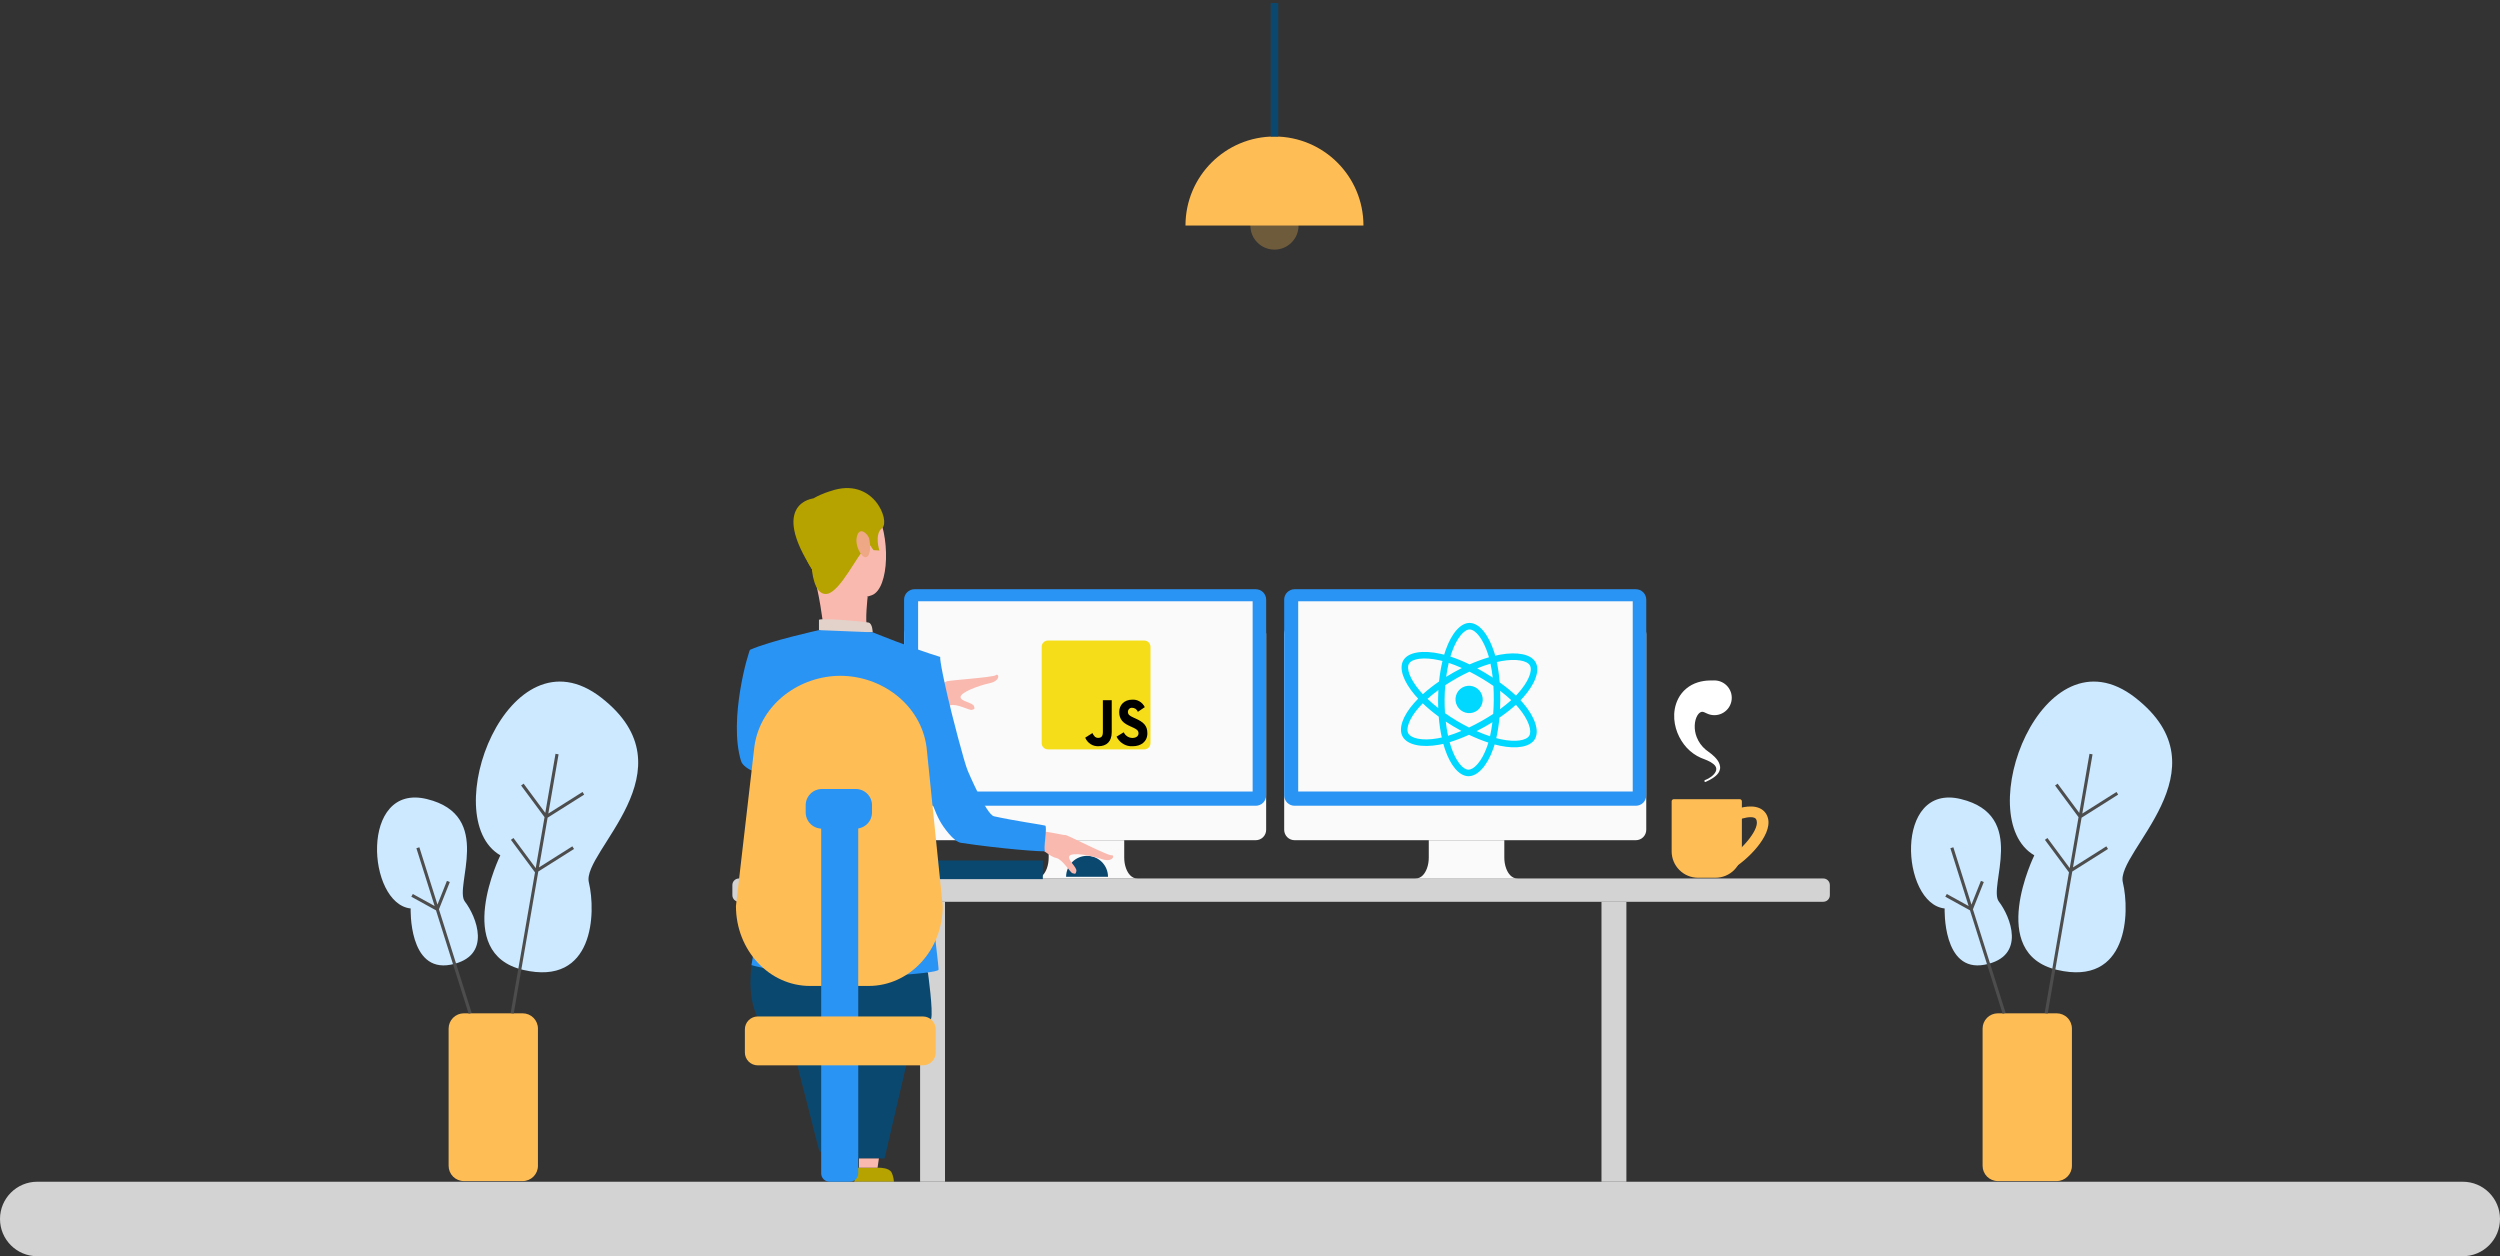 <svg width="804" height="404" viewBox="0 0 804 404" fill="none" xmlns="http://www.w3.org/2000/svg">
<rect x="0" y="0" width="804" height="404" fill="#333333" stroke="none"/>
<path d="M559.504 257.021H538.283C538.103 257.021 537.93 257.093 537.803 257.22C537.676 257.347 537.604 257.52 537.604 257.7V273.802C537.604 276.052 538.498 278.21 540.089 279.8C541.679 281.391 543.837 282.285 546.087 282.285H551.701C553.951 282.285 556.109 281.391 557.699 279.8C559.29 278.21 560.184 276.052 560.184 273.802V257.7C560.184 257.52 560.112 257.347 559.984 257.22C559.857 257.092 559.684 257.021 559.504 257.021V257.021Z" fill="#FFBE55"/>
<path d="M556.96 279.509C561.749 276.805 569.964 268.825 568.596 263.21C568.23 261.709 567.313 260.579 565.942 259.943C562.769 258.468 558.226 260.249 557.719 260.457L559.231 263.61C560.327 263.164 563.006 262.435 564.267 263.024C564.522 263.143 564.803 263.348 564.953 263.967C565.751 267.239 559.322 274.134 555.014 276.567L556.96 279.509Z" fill="#FFBE55"/>
<path d="M403.851 270.209H294.1C293.212 270.209 292.361 269.856 291.733 269.229C291.106 268.601 290.753 267.75 290.753 266.862V203.92C290.753 203.033 291.106 202.182 291.733 201.554C292.361 200.927 293.212 200.574 294.099 200.574H403.85C404.737 200.574 405.589 200.927 406.216 201.554C406.844 202.182 407.196 203.033 407.196 203.92V266.862C407.196 267.301 407.11 267.737 406.942 268.143C406.774 268.549 406.528 268.918 406.217 269.229C405.906 269.539 405.537 269.786 405.132 269.954C404.726 270.122 404.29 270.209 403.851 270.209V270.209Z" fill="#FAFAFA"/>
<path d="M362.144 279.284C361.727 278.171 361.55 276.963 361.55 275.756V270.208H337.257V275.756C337.257 276.963 337.08 278.171 336.663 279.284C336.083 280.832 334.972 282.551 332.899 282.551H365.907C363.835 282.551 362.724 280.832 362.144 279.284Z" fill="#FAFAFA"/>
<path d="M586.362 290.01H237.647C237.085 290.01 236.547 289.787 236.149 289.39C235.752 288.992 235.529 288.454 235.529 287.892V284.634C235.529 283.464 236.477 282.516 237.647 282.516H586.362C587.532 282.516 588.48 283.464 588.48 284.634V287.892C588.48 288.17 588.425 288.446 588.319 288.703C588.213 288.96 588.057 289.193 587.86 289.39C587.663 289.587 587.43 289.743 587.173 289.849C586.916 289.955 586.64 290.01 586.362 290.01V290.01Z" fill="#D3D3D3"/>
<path d="M295.903 290.01H303.913V380.044H295.903V290.01ZM515.037 290.01H523.047V380.044H515.037V290.01Z" fill="#D3D3D3"/>
<path d="M403.851 259.133H294.1C293.212 259.133 292.361 258.78 291.733 258.153C291.106 257.525 290.753 256.674 290.753 255.786V192.844C290.753 191.956 291.106 191.105 291.733 190.477C292.361 189.85 293.212 189.497 294.1 189.497H403.851C404.29 189.497 404.726 189.584 405.131 189.752C405.537 189.92 405.906 190.166 406.217 190.477C406.528 190.788 406.774 191.157 406.942 191.563C407.11 191.969 407.197 192.404 407.197 192.843V255.785C407.197 256.225 407.111 256.66 406.943 257.066C406.775 257.472 406.528 257.841 406.218 258.152C405.907 258.463 405.538 258.71 405.132 258.878C404.726 259.046 404.291 259.133 403.851 259.133V259.133Z" fill="#2A94F4"/>
<path d="M295.264 193.372H402.849V254.546H295.264V193.372ZM526.089 270.209H416.339C415.451 270.209 414.6 269.856 413.972 269.229C413.345 268.601 412.992 267.75 412.992 266.862V203.92C412.992 203.032 413.345 202.181 413.972 201.553C414.6 200.926 415.451 200.573 416.339 200.573H526.09C526.978 200.573 527.829 200.926 528.457 201.553C529.084 202.181 529.437 203.032 529.437 203.92V266.862C529.437 267.75 529.084 268.601 528.456 269.229C527.828 269.856 526.977 270.209 526.089 270.209V270.209Z" fill="#FAFAFA"/>
<path d="M484.382 279.284C483.965 278.171 483.788 276.963 483.788 275.756V270.208H459.495V275.756C459.495 276.963 459.318 278.171 458.901 279.284C458.321 280.832 457.21 282.551 455.137 282.551H488.145C486.073 282.551 484.963 280.832 484.382 279.284Z" fill="#FAFAFA"/>
<path d="M526.089 259.133H416.339C415.451 259.133 414.6 258.78 413.972 258.153C413.345 257.525 412.992 256.674 412.992 255.786V192.844C412.992 191.956 413.345 191.105 413.972 190.477C414.6 189.85 415.451 189.497 416.339 189.497H526.09C526.978 189.497 527.829 189.85 528.457 190.477C529.084 191.105 529.437 191.956 529.437 192.844V255.786C529.437 256.674 529.084 257.525 528.456 258.153C527.828 258.78 526.977 259.133 526.089 259.133Z" fill="#2A94F4"/>
<path d="M417.502 193.372H525.087V254.546H417.502V193.372Z" fill="#FAFAFA"/>
<path d="M548.316 250.878C549.042 250.614 549.724 250.243 550.339 249.776C550.947 249.318 551.495 248.755 551.776 248.127C552.076 247.496 551.995 246.886 551.665 246.388C551.325 245.884 550.767 245.461 550.158 245.103C549.521 244.743 548.855 244.435 548.168 244.184C547.845 244.066 547.405 243.909 546.993 243.722C546.577 243.538 546.171 243.335 545.775 243.111C544.148 242.178 542.725 240.928 541.59 239.436C540.406 237.887 539.52 236.131 538.979 234.257C538.436 232.337 538.219 230.235 538.607 227.999C538.817 226.814 539.207 225.668 539.763 224.601C540.39 223.399 541.249 222.332 542.289 221.462C543.371 220.548 544.681 219.861 546.01 219.447C547.282 219.055 548.605 218.851 549.936 218.842L551.277 218.825C552.121 218.815 552.956 218.995 553.719 219.353C554.483 219.711 555.156 220.238 555.687 220.893C556.219 221.549 556.595 222.316 556.787 223.137C556.98 223.958 556.984 224.813 556.799 225.636C556.615 226.459 556.246 227.229 555.721 227.89C555.196 228.55 554.528 229.083 553.768 229.449C553.008 229.814 552.175 230.003 551.331 230.001C550.487 229.998 549.655 229.805 548.897 229.435C548.23 229.11 547.876 228.936 547.45 228.915C547.02 228.88 546.353 229.263 545.868 230.103C545.378 230.927 545.07 232.078 545.025 233.292C544.975 234.565 545.186 235.834 545.646 237.022C546.255 238.607 547.259 240.01 548.563 241.098C548.829 241.326 549.101 241.524 549.476 241.785C550.171 242.286 550.85 242.827 551.477 243.463C552.093 244.101 552.696 244.835 553.015 245.789C553.176 246.259 553.242 246.789 553.16 247.29C553.078 247.767 552.891 248.22 552.614 248.616C552.081 249.362 551.4 249.869 550.708 250.313C550.01 250.742 549.285 251.125 548.538 251.46C548.464 251.489 548.381 251.488 548.308 251.458C548.234 251.428 548.175 251.371 548.142 251.298C548.109 251.226 548.105 251.143 548.13 251.068C548.156 250.993 548.21 250.93 548.28 250.893C548.288 250.89 548.295 250.886 548.303 250.884L548.316 250.878V250.878Z" fill="white"/>
<path d="M501.67 246.83H442.585C440.917 246.83 439.317 246.167 438.138 244.988C436.958 243.809 436.295 242.209 436.295 240.541V206.864C436.295 206.038 436.458 205.22 436.774 204.457C437.09 203.694 437.553 203.001 438.137 202.417C438.721 201.833 439.415 201.369 440.178 201.053C440.941 200.737 441.759 200.575 442.585 200.575H501.67C503.338 200.575 504.938 201.238 506.117 202.417C507.296 203.596 507.959 205.196 507.959 206.864V240.541C507.959 242.209 507.296 243.808 506.117 244.988C504.937 246.167 503.338 246.83 501.67 246.83V246.83Z" fill="#FAFAFA"/>
<path d="M342.86 281.978C342.86 280.191 343.57 278.478 344.833 277.214C346.097 275.951 347.81 275.241 349.597 275.241C351.384 275.241 353.097 275.951 354.361 277.214C355.624 278.478 356.334 280.191 356.334 281.978" fill="#0B4870"/>
<path d="M290.56 225.419C290.56 225.419 295.034 223.28 296.998 222.16C298.962 221.043 304.013 219.506 304.421 219.142C304.828 218.776 319.395 217.878 320.279 217.117C321.162 216.356 322.021 218.903 318.246 219.73C314.471 220.557 309.218 222.579 308.93 224.055C308.643 225.531 312.808 225.88 313.23 227.095C313.652 228.31 313.112 228.039 312.515 228.298C311.917 228.559 307.56 226.146 305.644 226.832C303.728 227.518 300.799 226.569 299.33 227.071C297.862 227.573 290.721 229.976 290.721 229.976L290.56 225.419V225.419Z" fill="#FAB9AF"/>
<path d="M298.634 228.578L300.938 227.726C300.938 227.726 298.064 220.981 296.81 221.144C295.364 221.334 293.562 221.81 293.562 221.81L298.634 228.578V228.578Z" fill="#EAD8CF"/>
<path d="M299.161 229.744C298.866 229.524 294.262 220.691 294.262 220.691L284.425 222.025L289.741 232.488L299.161 229.744V229.744Z" fill="#CCE9FF"/>
<path d="M327.301 266.807C327.301 266.807 332.301 267.265 334.589 267.31C336.877 267.354 342.068 268.645 342.611 268.537C343.156 268.431 356.296 275.263 357.46 275.052C358.622 274.845 358.051 277.537 354.338 276.288C350.624 275.039 345.007 274.07 343.992 275.217C342.979 276.365 346.423 278.851 346.16 280.139C345.898 281.432 345.571 280.909 344.916 280.825C344.26 280.74 341.718 276.34 339.696 275.939C337.676 275.541 335.616 273.172 334.08 272.847C332.543 272.521 325.084 270.896 325.084 270.896L327.301 266.807V266.807ZM265.009 159.037C265.009 159.037 276.209 154.809 281.373 163.427C286.536 172.042 286.04 189.289 280.393 191.411C274.749 193.532 266.268 192.423 263.378 187.032C260.489 181.641 257.878 173.848 258.004 168.639C258.13 163.429 262.069 160.54 265.009 159.037V159.037Z" fill="#FAB9AF"/>
<path d="M279.035 191.947C279.035 191.947 278.124 200.042 278.9 201.545C279.676 203.043 264.821 201.545 264.821 201.545C264.821 201.545 263.48 189.874 261.112 182.977C258.743 176.086 279.035 191.947 279.035 191.947Z" fill="#FAB9AF"/>
<path d="M261.112 182.977C261.112 182.977 261.658 191.666 265.994 190.986C270.329 190.308 276.133 177.603 277.943 176.971C279.753 176.337 279.77 175.273 279.77 175.273L280.903 176.929L282.825 177.051C282.825 177.051 281.072 171.891 283.717 169.786C286.363 167.683 280.971 153.085 267.069 157.945C267.069 157.945 256.39 160.889 256.778 166.961C257.167 173.036 258.723 179.955 261.112 182.977V182.977Z" fill="#B6A300"/>
<path d="M280.662 203.351C280.662 203.351 280.613 200.487 279.314 200.209C278.015 199.936 264.973 198.682 263.379 199.309V202.649C263.379 202.649 266.452 204.539 280.662 203.351Z" fill="#E2D2CA"/>
<path d="M279.483 173.066C279.24 172.046 276.649 169.136 275.658 172.254C274.666 175.369 277.157 179.563 278.546 179.202C279.935 178.845 280.1 175.649 279.483 173.066Z" fill="#EEA886"/>
<path d="M298.416 312.734C298.416 312.734 300.19 325.397 299.442 327.642C298.694 329.887 291.956 340.368 291.956 340.368L284.47 372.558H275.487L274.738 335.128L270.995 371.061L263.509 370.312L254.526 335.128C254.526 335.128 238.684 334.275 241.739 309.998C244.793 285.721 298.416 312.734 298.416 312.734V312.734Z" fill="#0B4870"/>
<path d="M241.672 310.381C241.672 310.381 248.588 312.418 260.384 313.718C272.179 315.018 301.649 313.25 301.835 311.857C302.022 310.462 295.496 259.966 295.868 257.366C296.239 254.766 296.438 245.5 296.438 245.5C296.584 248.039 299.17 258.41 302.293 264.062C303.42 266.104 306.721 270.7 309.028 271.049C321.9 272.994 335.256 273.967 336.124 273.743C335.395 273.426 336.931 265.777 336.124 265.508C335.418 265.271 326.392 264.011 319.655 262.514C317.179 261.964 311.233 247.887 311.233 247.887C310.118 245.379 306.059 229.583 304.798 224.116C301.952 211.787 302.39 211.275 302.39 211.275C293.762 208.665 280.664 203.351 280.664 203.351L263.381 202.649C263.381 202.649 247.519 206.14 241.273 208.96C240.68 209.228 240.678 223.111 239.052 226.751L244.231 237.677C244.231 237.677 247.222 259.32 247.843 268.946C248.127 273.365 241.672 310.381 241.672 310.381V310.381Z" fill="#2A94F4"/>
<path d="M238.332 244.776C238.783 246.232 240.833 247.462 242.163 248.001C243.04 248.356 244.001 248.452 244.931 248.279L245.608 248.155V248.153L257.452 245.955C257.452 245.955 260.043 216.11 241.272 208.96C240.775 209.123 234.187 231.413 238.332 244.776V244.776Z" fill="#2A94F4"/>
<path d="M261.554 160.307C261.554 160.307 247.362 161.746 261.301 183.292L261.554 160.307ZM282.972 375.553C282.972 375.553 285.966 375.553 286.715 377.05C287.464 378.547 287.464 380.044 287.464 380.044H274.738L275.487 375.552H282.972V375.553Z" fill="#B6A300"/>
<path d="M792.022 404H11.978C5.363 404 0 398.637 0 392.022C0 385.407 5.363 380.044 11.978 380.044H792.023C798.638 380.044 804.001 385.407 804.001 392.022C804 398.637 798.637 404 792.022 404Z" fill="#D3D3D3"/>
<path d="M273.24 276.737H335.374V282.726H273.24V276.737Z" fill="#0B4870"/>
<path d="M279.358 317.08H260.507C247.348 317.08 236.681 305.573 236.681 291.378L242.64 239.883C244.688 226.157 257.392 217.343 270.28 217.343C283.31 217.343 296.09 226.375 297.977 240.282L303.184 291.377C303.184 305.573 292.517 317.08 279.358 317.08V317.08Z" fill="#FFBE55"/>
<path d="M273.315 380.045H266.789C266.074 380.045 265.389 379.761 264.884 379.256C264.379 378.751 264.095 378.066 264.095 377.351V262.809C264.095 262.094 264.379 261.409 264.884 260.904C265.389 260.398 266.074 260.114 266.789 260.114H273.315C273.669 260.114 274.019 260.184 274.346 260.319C274.673 260.455 274.97 260.653 275.22 260.903C275.47 261.154 275.669 261.451 275.804 261.778C275.94 262.105 276.009 262.455 276.009 262.809V377.35C276.009 378.065 275.725 378.75 275.22 379.255C274.715 379.761 274.03 380.045 273.315 380.045V380.045Z" fill="#2A94F4"/>
<path d="M275.222 266.488H264.327C262.942 266.488 261.614 265.938 260.635 264.959C259.656 263.98 259.106 262.652 259.106 261.267V258.962C259.106 257.577 259.656 256.249 260.635 255.27C261.614 254.291 262.942 253.741 264.327 253.741H275.222C276.607 253.741 277.935 254.291 278.914 255.27C279.893 256.249 280.443 257.577 280.443 258.962V261.267C280.443 262.652 279.893 263.98 278.914 264.959C277.935 265.938 276.607 266.488 275.222 266.488Z" fill="#2A94F4"/>
<path d="M296.8 342.615H243.691C243.148 342.615 242.609 342.508 242.107 342.3C241.605 342.092 241.149 341.787 240.765 341.403C240.381 341.019 240.076 340.563 239.868 340.061C239.66 339.559 239.553 339.02 239.553 338.477V331.033C239.553 329.936 239.989 328.883 240.765 328.107C241.541 327.331 242.594 326.895 243.691 326.895H296.8C297.897 326.895 298.95 327.331 299.726 328.107C300.502 328.883 300.938 329.936 300.938 331.033V338.477C300.938 339.02 300.831 339.559 300.623 340.061C300.415 340.563 300.111 341.019 299.726 341.403C299.342 341.788 298.886 342.092 298.384 342.3C297.882 342.508 297.343 342.615 296.8 342.615V342.615Z" fill="#FFBE55"/>
<path opacity="0.29" d="M409.868 80.275C414.15 80.275 417.622 76.803 417.622 72.521C417.622 68.239 414.15 64.767 409.868 64.767C405.586 64.767 402.114 68.239 402.114 72.521C402.114 76.803 405.586 80.275 409.868 80.275Z" fill="#FFBE55"/>
<path d="M409.868 43.905C394.064 43.905 381.252 56.717 381.252 72.521H438.484C438.484 56.717 425.673 43.905 409.868 43.905Z" fill="#FFBE55"/>
<path d="M408.657 0.985H411.079V43.905H408.657V0.985Z" fill="#0B4870"/>
<path d="M282.654 372.559L282.223 375.553H276.235V372.559H282.654Z" fill="#FAB9AF"/>
<path d="M666.328 374.928C666.328 376.229 665.811 377.476 664.892 378.396C663.972 379.315 662.725 379.832 661.424 379.832H642.507C641.206 379.832 639.959 379.315 639.039 378.396C638.12 377.476 637.603 376.229 637.603 374.928V330.788C637.603 329.487 638.12 328.24 639.039 327.32C639.959 326.401 641.206 325.884 642.507 325.884H661.424C662.725 325.884 663.972 326.401 664.892 327.32C665.811 328.24 666.328 329.487 666.328 330.788V374.928Z" fill="#FFBE55"/>
<path d="M654.234 275.074C654.234 275.074 638.748 306.553 661.565 311.914C684.382 317.275 685.04 293.53 682.702 283.744C680.364 273.958 716.571 247.65 686.709 224.375C656.847 201.101 633.574 263.067 654.234 275.074V275.074Z" fill="#CCE9FF"/>
<path d="M625.398 292.163C625.398 292.163 624.669 312.878 638.265 310.246C651.861 307.614 646.469 294.656 642.841 289.947C639.213 285.238 652.362 262.296 630.633 256.978C608.905 251.659 611.356 290.69 625.398 292.163Z" fill="#CCE9FF"/>
<path d="M627.717 272.635L644.532 325.883M637.526 283.478L633.964 292.419L625.848 287.948M672.472 242.508L658.047 325.883M680.934 255.119L668.984 262.667L661.317 252.317M677.665 272.604L665.714 280.151L658.047 269.801" stroke="#4D4D4D" stroke-miterlimit="10"/>
<path d="M172.999 374.928C172.999 376.229 172.482 377.476 171.563 378.396C170.643 379.315 169.396 379.832 168.095 379.832H149.178C147.877 379.832 146.63 379.315 145.71 378.396C144.791 377.476 144.274 376.229 144.274 374.928V330.788C144.274 329.487 144.791 328.24 145.71 327.32C146.63 326.401 147.877 325.884 149.178 325.884H168.095C169.396 325.884 170.643 326.401 171.563 327.32C172.482 328.24 172.999 329.487 172.999 330.788V374.928Z" fill="#FFBE55"/>
<path d="M160.904 275.074C160.904 275.074 145.418 306.553 168.235 311.914C191.052 317.275 191.71 293.53 189.372 283.744C187.034 273.958 223.241 247.65 193.379 224.375C163.517 201.101 140.244 263.067 160.904 275.074Z" fill="#CCE9FF"/>
<path d="M132.068 292.163C132.068 292.163 131.339 312.878 144.935 310.246C158.531 307.614 153.139 294.656 149.511 289.947C145.882 285.238 159.031 262.296 137.303 256.978C115.575 251.66 118.027 290.69 132.068 292.163Z" fill="#CCE9FF"/>
<path d="M134.387 272.635L151.202 325.883M144.196 283.478L140.635 292.419L132.519 287.948M179.142 242.508L164.717 325.883M187.605 255.119L175.654 262.667L167.987 252.317M184.335 272.604L172.385 280.151L164.717 269.801" stroke="#4D4D4D" stroke-miterlimit="10"/>
<g clip-path="url(#clip0_1_57)">
<path d="M482.488 210.527C481.945 210.624 481.405 210.735 480.868 210.859C480.766 210.496 480.661 210.14 480.551 209.794C478.739 204.111 475.759 200.384 472.676 200.333C469.72 200.284 466.83 203.677 464.955 208.971C464.771 209.493 464.599 210.02 464.442 210.551C464.084 210.457 463.725 210.369 463.364 210.288C457.57 208.991 452.885 209.699 451.32 212.356C449.82 214.904 451.321 219.135 454.963 223.443C455.324 223.87 455.696 224.287 456.078 224.695C455.618 225.158 455.183 225.621 454.777 226.082C451.141 230.206 449.646 234.317 451.094 236.904C452.589 239.576 457.191 240.52 462.815 239.507C463.27 239.424 463.724 239.33 464.175 239.225C464.334 239.805 464.509 240.381 464.7 240.952C466.463 246.201 469.271 249.581 472.217 249.63C475.259 249.681 478.343 246.154 480.244 240.748C480.398 240.309 480.54 239.866 480.672 239.42C481.252 239.575 481.836 239.714 482.423 239.837C487.82 240.957 492.121 240.222 493.616 237.684C495.16 235.062 493.638 230.594 489.913 226.207C489.621 225.864 489.32 225.527 489.012 225.198C489.237 224.966 489.456 224.734 489.667 224.503C493.651 220.123 495.359 215.692 493.844 212.984C492.391 210.388 488.002 209.546 482.488 210.527V210.527ZM488.114 223.076C487.924 223.285 487.727 223.494 487.523 223.704C486.015 222.28 484.258 220.852 482.302 219.454C482.118 217.124 481.806 214.918 481.371 212.908C481.88 212.791 482.38 212.688 482.868 212.601C487.593 211.761 491.142 212.441 492.018 214.006C492.95 215.673 491.555 219.294 488.114 223.076V223.076ZM488.322 227.567C489.969 229.507 491.132 231.443 491.711 233.142C492.231 234.669 492.235 235.878 491.809 236.602C490.902 238.143 487.449 238.732 482.833 237.774C482.287 237.66 481.744 237.531 481.205 237.387C481.666 235.384 482.006 233.166 482.221 230.794C484.184 229.452 485.967 228.057 487.507 226.654C487.786 226.952 488.057 227.256 488.322 227.567V227.567ZM475.171 245.733C474.117 246.938 473.076 247.538 472.236 247.524C470.449 247.495 468.194 244.78 466.687 240.291C466.509 239.76 466.346 239.225 466.198 238.685C468.167 238.096 470.263 237.292 472.429 236.303C474.551 237.319 476.653 238.169 478.657 238.822C478.537 239.229 478.407 239.633 478.266 240.034C477.426 242.424 476.344 244.392 475.171 245.733V245.733ZM462.43 237.434C459.944 237.881 457.7 237.911 455.95 237.552C454.377 237.23 453.333 236.62 452.92 235.882C452.042 234.312 453.242 231.011 456.351 227.484C456.729 227.057 457.133 226.626 457.562 226.194C459.078 227.65 460.807 229.092 462.692 230.473C462.887 232.836 463.219 235.099 463.672 237.176C463.26 237.272 462.846 237.358 462.43 237.434V237.434ZM456.558 222.087C453.437 218.395 452.223 214.973 453.127 213.438C454.09 211.803 457.919 211.224 462.922 212.344C463.249 212.417 463.574 212.496 463.898 212.582C463.408 214.622 463.038 216.84 462.799 219.165C460.894 220.477 459.138 221.856 457.595 223.251C457.239 222.871 456.894 222.483 456.558 222.087L456.558 222.087ZM477.568 216.361C476.742 215.867 475.907 215.39 475.061 214.932C476.522 214.343 477.959 213.842 479.344 213.438C479.642 214.835 479.879 216.337 480.053 217.916C479.235 217.381 478.406 216.863 477.568 216.361V216.361ZM465.914 213.182C467.272 213.631 468.69 214.186 470.144 214.837C468.416 215.699 466.73 216.642 465.091 217.663C465.303 216.094 465.58 214.591 465.914 213.182ZM462.486 224.816C462.477 225.784 462.491 226.753 462.527 227.72C461.284 226.746 460.129 225.75 459.081 224.75C460.147 223.792 461.322 222.839 462.582 221.91C462.527 222.878 462.495 223.846 462.486 224.816L462.486 224.816ZM469.994 235.067C468.506 235.693 467.066 236.218 465.697 236.632C465.386 235.192 465.137 233.654 464.953 232.051C465.761 232.588 466.581 233.106 467.413 233.604C468.268 234.116 469.13 234.604 469.994 235.067ZM479.187 236.785C477.795 236.327 476.348 235.769 474.878 235.12C475.715 234.694 476.559 234.244 477.407 233.769C478.278 233.281 479.128 232.78 479.955 232.267C479.761 233.874 479.504 235.388 479.187 236.785ZM482.456 222.171C483.762 223.164 484.955 224.166 486.013 225.16C484.934 226.139 483.724 227.117 482.409 228.077C482.457 227.102 482.485 226.125 482.494 225.149C482.503 224.156 482.491 223.163 482.456 222.171V222.171ZM480.397 225.114C480.385 226.611 480.323 228.106 480.214 229.598C478.963 230.42 477.683 231.197 476.376 231.927C475.046 232.672 473.728 233.354 472.437 233.97C471.09 233.296 469.77 232.571 468.477 231.797L468.477 231.797C467.191 231.027 465.934 230.209 464.709 229.343C464.611 227.847 464.569 226.349 464.583 224.85L464.583 224.851C464.597 223.352 464.667 221.855 464.794 220.363C466.011 219.554 467.286 218.774 468.604 218.037L468.604 218.037C469.928 217.297 471.262 216.617 472.587 216.004C473.917 216.679 475.223 217.401 476.503 218.168C477.788 218.936 479.048 219.746 480.282 220.596C480.374 222.1 480.412 223.607 480.397 225.114V225.114ZM472.657 202.439C474.554 202.47 476.99 205.516 478.554 210.423C478.654 210.736 478.749 211.058 478.841 211.387C476.837 211.967 474.739 212.738 472.616 213.675C470.497 212.645 468.422 211.793 466.457 211.149C466.603 210.658 466.761 210.171 466.931 209.689C468.538 205.153 470.875 202.409 472.657 202.439V202.439ZM470.315 221.094C472.423 219.915 475.097 220.682 476.286 222.808C477.476 224.934 476.731 227.614 474.623 228.794C472.515 229.974 469.841 229.206 468.651 227.08C467.462 224.954 468.206 222.274 470.315 221.094V221.094Z" fill="#00D8FF"/>
</g>
<path d="M335 208C335 206.895 335.895 206 337 206H368C369.105 206 370 206.895 370 208V239C370 240.105 369.105 241 368 241H337C335.895 241 335 240.105 335 239V208Z" fill="#F5DE19"/>
<path d="M361.394 235.491C361.652 236.045 362.054 236.51 362.552 236.834C363.051 237.157 363.626 237.326 364.211 237.32C365.393 237.32 366.148 236.697 366.148 235.834C366.148 234.805 365.372 234.437 364.072 233.837L363.358 233.515C361.3 232.59 359.934 231.432 359.934 228.984C359.934 226.729 361.56 225.012 364.109 225.012C364.935 224.949 365.76 225.144 366.481 225.572C367.202 226 367.787 226.643 368.164 227.42L365.935 228.923C365.79 228.537 365.537 228.208 365.211 227.978C364.884 227.747 364.498 227.627 364.105 227.633C363.934 227.615 363.76 227.635 363.597 227.691C363.433 227.748 363.282 227.84 363.154 227.961C363.025 228.082 362.922 228.23 362.851 228.396C362.78 228.561 362.742 228.741 362.741 228.923C362.741 229.824 363.271 230.19 364.494 230.751L365.207 231.074C367.63 232.17 369 233.286 369 235.797C369 238.505 366.983 239.988 364.275 239.988C363.22 240.059 362.168 239.807 361.246 239.261C360.324 238.715 359.571 237.9 359.079 236.913L361.394 235.491ZM351.321 235.752C351.769 236.589 352.176 237.298 353.156 237.298C354.092 237.298 354.684 236.912 354.684 235.409V225.183H357.535V235.449C357.535 238.562 355.801 239.979 353.277 239.979C352.385 240.031 351.499 239.796 350.736 239.307C349.972 238.817 349.367 238.095 349 237.236L351.321 235.752Z" fill="black"/>
<defs>
<clipPath id="clip0_1_57">
<rect width="49" height="44" fill="white" transform="translate(440.377 217.764) rotate(-29.228)"/>
</clipPath>
</defs>
</svg>
